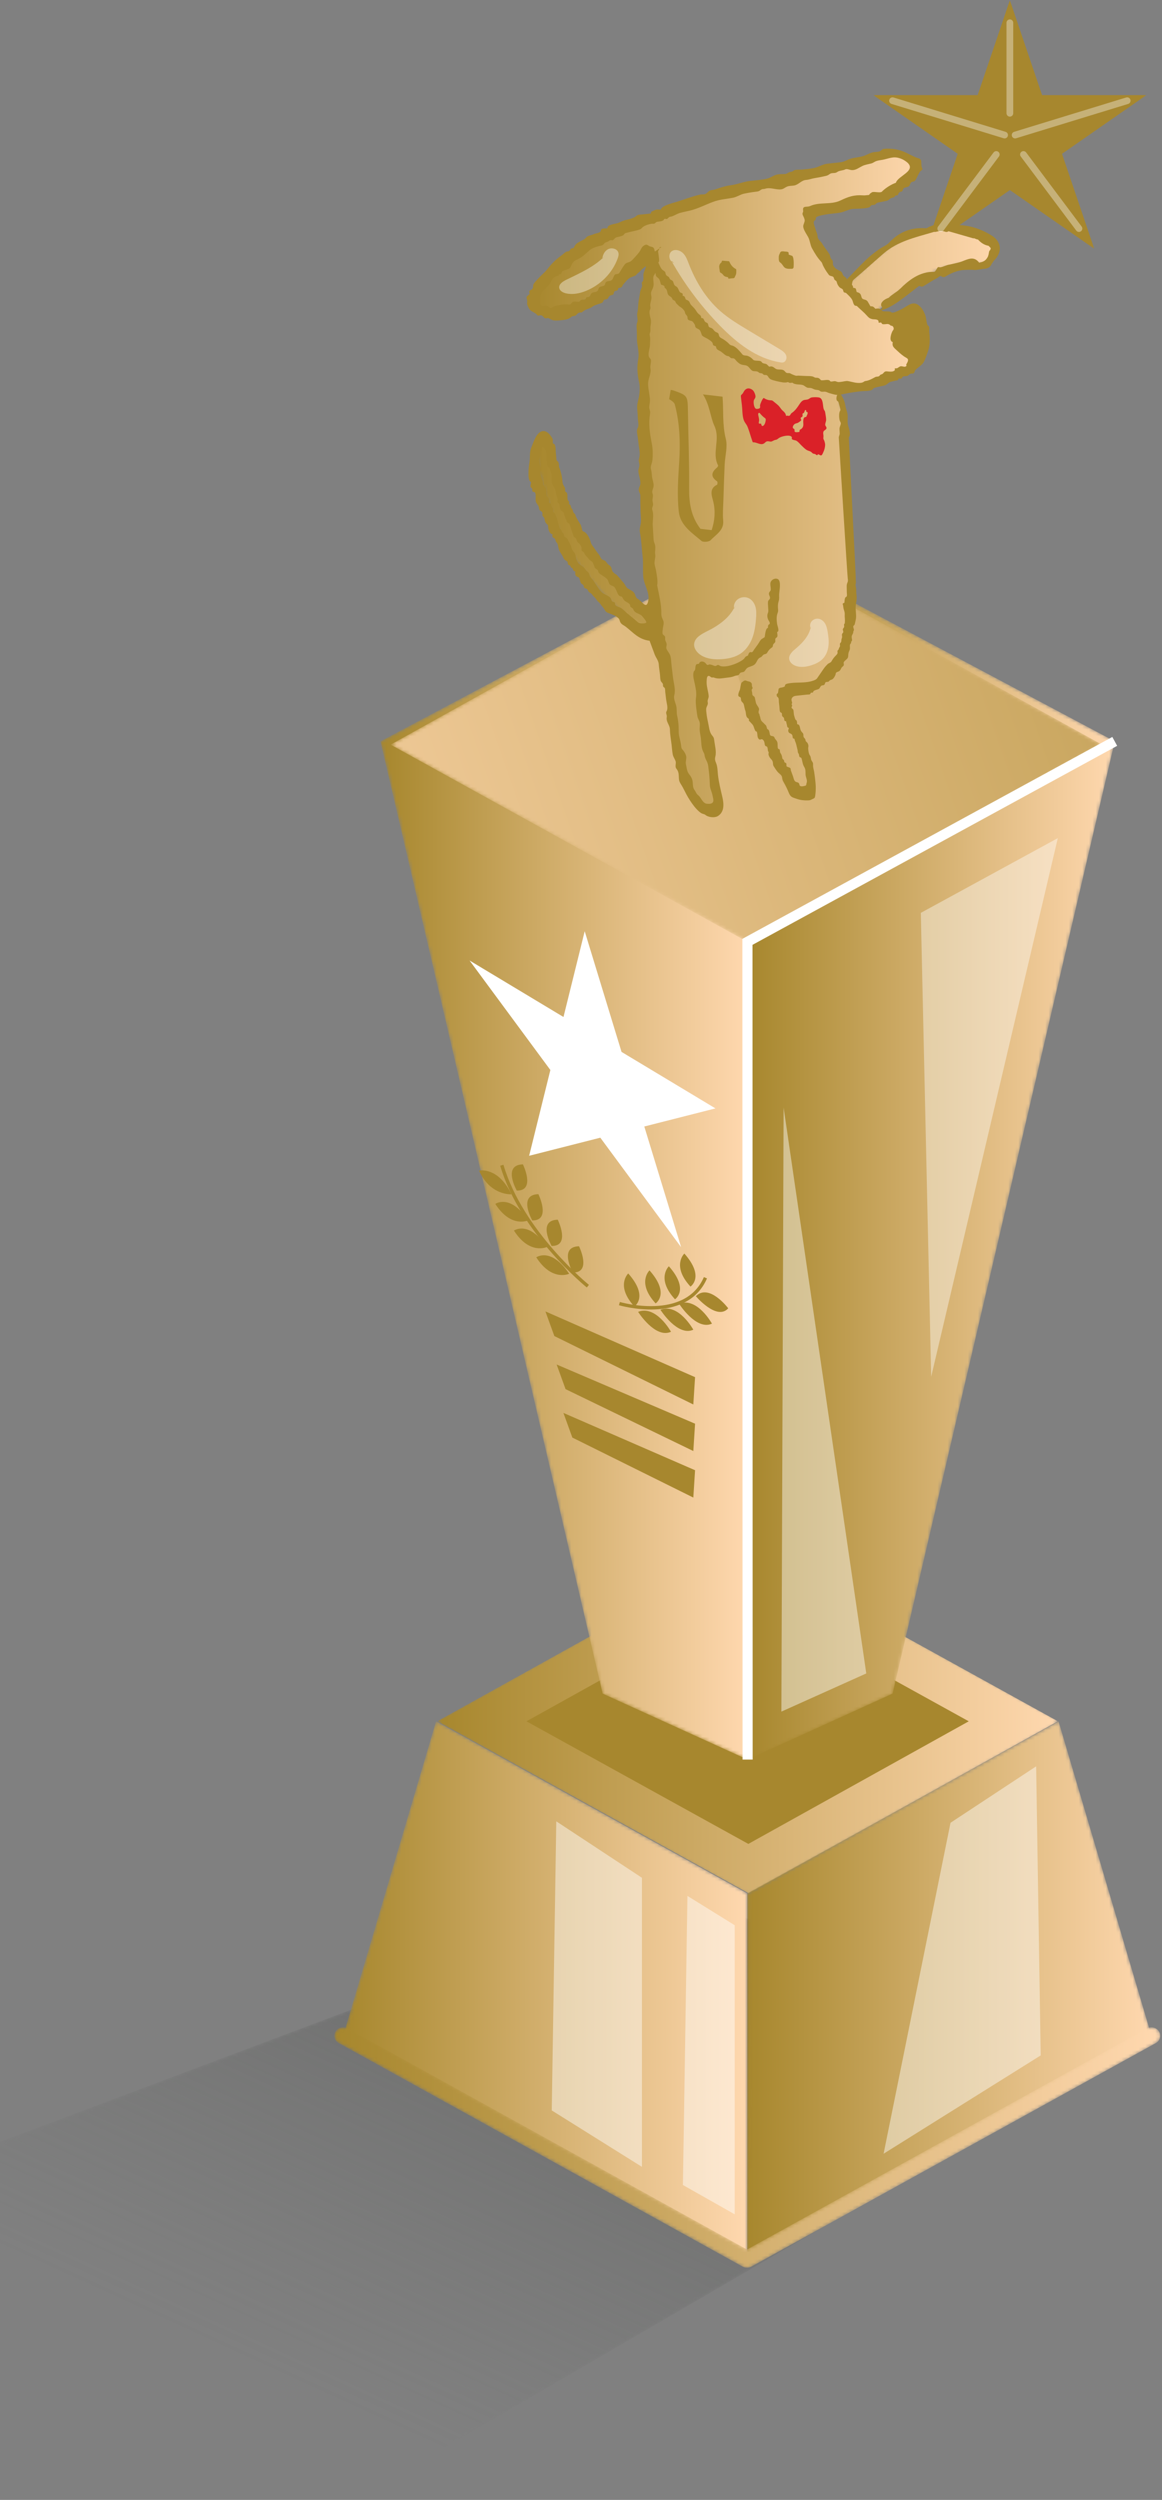<svg xmlns="http://www.w3.org/2000/svg" xmlns:xlink="http://www.w3.org/1999/xlink" width="345" height="742" viewBox="0 0 345 742">
    <rect x="0" y="0" width="345" height="742" fill="#808080" stroke="none"/>
    <defs>
        <path id="prefix__a" d="M393.825 43.239L157.24 181 0.217 94.192 248.043 0.952z"/>
        <path id="prefix__d" d="M1.03 51.9L93.432 102.951 185.235 51.9 92.832 0.852z"/>
        <path id="prefix__g" d="M1.03 51.9L93.432 102.951 185.235 51.9 92.832 0.852z"/>
        <path id="prefix__i" d="M0.237 94.239L120.305 160.574 120.216 51.952 27.814 0.902z"/>
        <path id="prefix__l" d="M1.073 51.952L0.982 160.574 121.05 94.239 93.475 0.902z"/>
        <path id="prefix__o" d="M0.854 58.053L66.812 340.678 109.854 360.257 109.104 0.497z"/>
        <path id="prefix__r" d="M0.117 360.257L43.159 340.678 109.117 58.053 0.868 0.497z"/>
        <path id="prefix__u" d="M0.738 59.021L106.674 117.549 211.921 59.021 105.985 0.497z"/>
        <path id="prefix__x" d="M242.022 1.073l-118.76 65.614L4.682 1.074C3.431.383 1.833.792 1.11 1.987c-.723 1.195-.296 2.725.954 3.415l119.888 66.337c.405.224.856.335 1.308.335.451 0 .903-.111 1.306-.334L244.635 5.403c1.25-.69 1.678-2.218.957-3.414-.484-.803-1.363-1.252-2.266-1.252-.443 0-.892.109-1.304.336"/>
        <path id="prefix__A" d="M0.873 0.063L81.929 0.063 81.929 73.824 0.873 73.824z"/>
        <path id="prefix__C" d="M110.682 3.08c-13.585 7.372-32.095 31.664-33.96 29.938C61.6 19.021 39.53.704 39.53.704s-5.335 15.059-6.402 20.931c-1.067 5.87.123 30.459.123 30.459s-.563 44.851 2.58 61.905c-3.87 1.505-16.74-14.104-21.415-22.294C9.743 83.516 5.23 64.462 5.23 64.462c-.806-3.844-3.546-4.178-4.368.278-.823 4.457 5.598 25.868 9.848 31.812 4.252 5.945 15.288 20.957 25.283 23.966.805 3.677-.46 4.781 3.892 9.796 1.128 5.682 3.258 28.608 6.448 36.937 3.189 8.328 9.51 8.857 7.736-.335-1.773-9.193-4.35-26.908-4.19-34.931 2.095 1.003 8.382 1.671 10.477-1.003.322 4.512 11.928 30.586 14.024 34.43 2.094 3.844 7.092 5.181 5.802-2.674-1.29-7.856-8.75-21.26-7.415-24.403 1.335-3.141 9.324 1.101 16.383-6.942 5.094-5.803 5.071-22.21 5.069-38.288-1.335-21.186-1.068-38.543-3.735-45.435-.106-.272.606-7.811 5.774-14.996 7.519-10.45 21.71-21.648 33.608-21.058 10.077.501 7.87-5.761 7.138-6.544-.905-.968-6.899-4.523-14.928-4.523-3.495 0-7.38.675-11.393 2.531"/>
        <path id="prefix__F" d="M37.37 18.535C12.835 28.494 1.83 35.182.344 45.568c3.97 10.336 30.929-11.098 34.498-15.224 2.38 5.407 8.565 13.27 16.655 22.339 14.721 16.505 58.59 26.038 63.498 5.976 1.195-4.892-5.651-8.964-14.426-10.672-6.305-7.103-18.986-20.261-18.587-29.737.055-1.442 20.818-2.134 27.659-8.679 6.566-6.284 2.453-8.193-3.272-8.964-.014-.002-.032-.002-.053-.002-2.459 0-50.342 10.378-68.946 17.93"/>
        <linearGradient id="prefix__b" x1="17.341%" x2="122.481%" y1="62.234%" y2="-43.071%">
            <stop offset="0%" stop-color="#646664" stop-opacity="0"/>
            <stop offset="100%" stop-color="#333"/>
        </linearGradient>
        <linearGradient id="prefix__e" x1="0%" x2="100%" y1="50%" y2="50%">
            <stop offset="0%" stop-color="#A7872D"/>
            <stop offset="100%" stop-color="#FFD8AF"/>
        </linearGradient>
        <linearGradient id="prefix__j" x1="0%" x2="100%" y1="50%" y2="50%">
            <stop offset="0%" stop-color="#A7872D"/>
            <stop offset="100%" stop-color="#FFD8AF"/>
        </linearGradient>
        <linearGradient id="prefix__m" x1="0%" x2="100%" y1="50%" y2="50%">
            <stop offset="0%" stop-color="#A7872D"/>
            <stop offset="100%" stop-color="#FFD8AF"/>
        </linearGradient>
        <linearGradient id="prefix__p" x1=".001%" x2="100%" y1="50%" y2="50%">
            <stop offset="0%" stop-color="#A7872D"/>
            <stop offset="100%" stop-color="#FFD8AF"/>
        </linearGradient>
        <linearGradient id="prefix__s" x1="0%" x2="100%" y1="50%" y2="50%">
            <stop offset="0%" stop-color="#A7872D"/>
            <stop offset="100%" stop-color="#FFD8AF"/>
        </linearGradient>
        <linearGradient id="prefix__v" x1="192.412%" x2="-47.404%" y1="22.179%" y2="69.028%">
            <stop offset="0%" stop-color="#A7872D"/>
            <stop offset="100%" stop-color="#FFD8AF"/>
        </linearGradient>
        <linearGradient id="prefix__y" x1="0%" x2="100%" y1="50.001%" y2="50.001%">
            <stop offset="0%" stop-color="#A7872D"/>
            <stop offset="100%" stop-color="#FFD8AF"/>
        </linearGradient>
        <linearGradient id="prefix__D" x1="0%" x2="100%" y1="50%" y2="50%">
            <stop offset="0%" stop-color="#A7872D"/>
            <stop offset="100%" stop-color="#FFD8AF"/>
        </linearGradient>
        <linearGradient id="prefix__G" x1="0%" x2="99.999%" y1="50%" y2="50%">
            <stop offset="0%" stop-color="#A7872D"/>
            <stop offset="100%" stop-color="#FFD8AF"/>
        </linearGradient>
    </defs>
    <g fill="none" fill-rule="evenodd">
        <g transform="translate(-52) translate(.03 561)">
            <mask id="prefix__c" fill="#fff">
                <use xlink:href="#prefix__a"/>
            </mask>
            <path fill="url(#prefix__b)" d="M393.825 43.239L157.24 181 0.217 94.192 248.043 0.952z" mask="url(#prefix__c)"/>
        </g>
        <g transform="translate(-52) translate(180.835 459)">
            <mask id="prefix__f" fill="#fff">
                <use xlink:href="#prefix__d"/>
            </mask>
            <path fill="url(#prefix__e)" d="M1.03 51.9L93.432 102.951 185.235 51.9 92.832 0.852z" mask="url(#prefix__f)"/>
        </g>
        <g transform="translate(-52) translate(180.835 459)">
            <mask id="prefix__h" fill="#fff">
                <use xlink:href="#prefix__g"/>
            </mask>
            <path fill="url(#prefix__e)" d="M1.03 51.9L93.432 102.951 185.235 51.9 92.832 0.852z" mask="url(#prefix__h)"/>
        </g>
        <path fill="#A7872E" d="M339.625 510.9L274.181 547.293 208.309 510.9 273.753 474.509z" transform="translate(-52)"/>
        <g transform="translate(-52) translate(153.662 510)">
            <mask id="prefix__k" fill="#fff">
                <use xlink:href="#prefix__i"/>
            </mask>
            <path fill="url(#prefix__j)" d="M0.237 94.239L120.305 160.574 120.216 51.952 27.814 0.902z" mask="url(#prefix__k)"/>
        </g>
        <g transform="translate(-52) translate(272.805 510)">
            <mask id="prefix__n" fill="#fff">
                <use xlink:href="#prefix__l"/>
            </mask>
            <path fill="url(#prefix__m)" d="M1.073 51.952L0.982 160.574 121.05 94.239 93.475 0.902z" mask="url(#prefix__n)"/>
        </g>
        <g transform="translate(-52) translate(164.113 162)">
            <mask id="prefix__q" fill="#fff">
                <use xlink:href="#prefix__o"/>
            </mask>
            <path fill="url(#prefix__p)" d="M0.854 58.053L66.812 340.678 109.854 360.257 109.104 0.497z" mask="url(#prefix__q)"/>
        </g>
        <g transform="translate(-52) translate(273.85 162)">
            <mask id="prefix__t" fill="#fff">
                <use xlink:href="#prefix__r"/>
            </mask>
            <path fill="url(#prefix__s)" d="M0.117 360.257L43.159 340.678 109.117 58.053 0.868 0.497z" mask="url(#prefix__t)"/>
        </g>
        <g transform="translate(-52) translate(167.248 162)">
            <mask id="prefix__w" fill="#fff">
                <use xlink:href="#prefix__u"/>
            </mask>
            <path fill="url(#prefix__v)" d="M0.738 59.021L106.674 117.549 211.921 59.021 105.985 0.497z" mask="url(#prefix__w)"/>
        </g>
        <g transform="translate(-52) translate(150.526 601)">
            <mask id="prefix__z" fill="#fff">
                <use xlink:href="#prefix__x"/>
            </mask>
            <path fill="url(#prefix__y)" d="M242.022 1.073l-118.76 65.614L4.682 1.074C3.431.383 1.833.792 1.11 1.987c-.723 1.195-.296 2.725.954 3.415l119.888 66.337c.405.224.856.335 1.308.335.451 0 .903-.111 1.306-.334L244.635 5.403c1.25-.69 1.678-2.218.957-3.414-.484-.803-1.363-1.252-2.266-1.252-.443 0-.892.109-1.304.336" mask="url(#prefix__z)"/>
        </g>
        <g transform="translate(-52) translate(310.429)">
            <mask id="prefix__B" fill="#fff">
                <use xlink:href="#prefix__A"/>
            </mask>
            <path fill="#A7872E" d="M41.401 0.063L50.968 28.237 81.929 28.237 56.881 45.65 66.448 73.824 41.401 56.412 16.354 73.824 25.921 45.65 0.873 28.237 31.834 28.237z" mask="url(#prefix__B)"/>
        </g>
        <g transform="translate(-52) translate(210.098 67)">
            <mask id="prefix__E" fill="#fff">
                <use xlink:href="#prefix__C"/>
            </mask>
            <path fill="url(#prefix__D)" d="M110.682 3.08c-13.585 7.372-32.095 31.664-33.96 29.938C61.6 19.021 39.53.704 39.53.704s-5.335 15.059-6.402 20.931c-1.067 5.87.123 30.459.123 30.459s-.563 44.851 2.58 61.905c-3.87 1.505-16.74-14.104-21.415-22.294C9.743 83.516 5.23 64.462 5.23 64.462c-.806-3.844-3.546-4.178-4.368.278-.823 4.457 5.598 25.868 9.848 31.812 4.252 5.945 15.288 20.957 25.283 23.966.805 3.677-.46 4.781 3.892 9.796 1.128 5.682 3.258 28.608 6.448 36.937 3.189 8.328 9.51 8.857 7.736-.335-1.773-9.193-4.35-26.908-4.19-34.931 2.095 1.003 8.382 1.671 10.477-1.003.322 4.512 11.928 30.586 14.024 34.43 2.094 3.844 7.092 5.181 5.802-2.674-1.29-7.856-8.75-21.26-7.415-24.403 1.335-3.141 9.324 1.101 16.383-6.942 5.094-5.803 5.071-22.21 5.069-38.288-1.335-21.186-1.068-38.543-3.735-45.435-.106-.272.606-7.811 5.774-14.996 7.519-10.45 21.71-21.648 33.608-21.058 10.077.501 7.87-5.761 7.138-6.544-.905-.968-6.899-4.523-14.928-4.523-3.495 0-7.38.675-11.393 2.531" mask="url(#prefix__E)"/>
        </g>
        <g transform="translate(-52) translate(210.098 45)">
            <mask id="prefix__H" fill="#fff">
                <use xlink:href="#prefix__F"/>
            </mask>
            <path fill="url(#prefix__G)" d="M37.37 18.535C12.835 28.494 1.83 35.182.344 45.568c3.97 10.336 30.929-11.098 34.498-15.224 2.38 5.407 8.565 13.27 16.655 22.339 14.721 16.505 58.59 26.038 63.498 5.976 1.195-4.892-5.651-8.964-14.426-10.672-6.305-7.103-18.986-20.261-18.587-29.737.055-1.442 20.818-2.134 27.659-8.679 6.566-6.284 2.453-8.193-3.272-8.964-.014-.002-.032-.002-.053-.002-2.459 0-50.342 10.378-68.946 17.93" mask="url(#prefix__H)"/>
        </g>
        <g>
            <path fill="#A7872E" d="M20.75 130.716c-.081-.74.298-1.005.417-1.69.067-.388-.158-.826.067-1.188.051.003.122-.018.175-.017.225.016-.147-1.14.443-1.15.38-.007.699.58.827.854.227.493.27 1.055.298 1.585.032.592.028 1.19.068 1.783.025.368.039.746.108 1.11.025.14.033.326.122.444.13.166.37.156.493.314.232.304.343 1.08.506 1.467.339.8.222 1.42.222 2.225.003.628.154 1.335.512 1.854.438.623.66 1.152.747 1.904.085.73.454 1.43.52 2.16.019.207-.126.453-.083.63.053.233.348.283.475.46.114.158.127.394.165.58.074.354.123.72.216 1.07.165.627.893.583 1.09 1.188.058.174-.006.373.058.54.072.181.226.328.3.537.056.167.025.354.08.514.063.17.193.281.28.456.072.15.045.358.113.493.156.287.507.373.716.613.22.255.279.628.385.94.257.764.515 1.526.774 2.288.094.282.17.558.345.72.147.133.337.165.473.354.212.296.264.703.437 1.001.174.298.544.487.753.771.218.303.455.701.522 1.067.052.28-.09.59.07.853.141.232.497.297.647.56.267.464.333.72.712 1.081.305.29.536.615.804.934.3.36.682.458.99.797.157.177.27.596.403.833.193.335.143.711.415.993.217.233.56.318.758.577.203.27.129.64.391.883.382.35.833.603 1.264.886.42.277.877.593 1.21.992.296.353.35.893.579 1.284.317.538.91.538 1.37.876.355.264.549.771.729 1.148.253.524.412 1.19.9 1.567.361.273.613.033.855.43.257.422.426.838.851 1.136.478.337 1.133.542 1.43 1.071.093.164.014.451.157.606.344.376.628.257.858.828.14.344.302.551.612.776.582.423 1.395.57 1.9 1.083.206.211 1.427 1.644 1.324 1.907-.043.115-.152.194-.297.246-.395.148-1.036.1-1.292.074-.815-.079-1.107-.525-1.712-1.022-.757-.623-1.513-1.244-2.267-1.867-.659-.54-1.392-1.398-2.16-1.776-.452-.223-1.193-.36-1.48-.803-.13-.209-.034-.488-.169-.69-.132-.208-.426-.153-.61-.26-.437-.248-.373-.805-.673-1.149-.673-.766-1.876-.96-2.592-1.692-.895-.907-1.672-2.21-2.352-3.273-.396-.62-1.113-1.133-1.283-1.874-.135-.587-.28-.704-.743-1.068-.416-.328-.55-.757-.923-1.119-.518-.505-1.25-.758-1.67-1.36-.38-.539-.697-1.298-.745-1.944-.069-.839-.522-1.187-.974-1.843-.232-.343-.26-.727-.382-1.107-.14-.442-.434-.956-.67-1.364-.177-.307-.337-.785-.578-1.042-.222-.234-.59-.254-.772-.546-.157-.248-.063-.564-.23-.805-.136-.196-.359-.314-.473-.533-.134-.247-.121-.514-.327-.735-.187-.205-.314-.232-.418-.556-.428-1.314-.633-2.824-1.298-4.059-.16-.29-.476-.41-.583-.715-.1-.279.055-.562-.037-.838-.076-.227-.26-.32-.386-.56-.13-.25-.07-.509-.193-.777-.128-.288-.473-.217-.582-.499-.118-.319.071-.75-.071-1.1-.158-.39-.549-.509-.639-.953-.137-.672-.038-1.392-.213-2.043-.127-.47-.67-.8-.846-1.248-.083-.21-.015-.535-.067-.759-.246-1.01-.862-1.92-.718-3.017.056-.43.26-.556.09-1.025-.055-.16-.107-.325-.153-.494-.173-.582-.302-1.2-.366-1.783M51.715 71.04c.32-.19 1.058-.697 1.285-.238.189.38.048.783-.152 1.113-.253.416-.302.916-.405 1.387-.166.75-.658 1.44-.703 2.213-.039.617.139 1.263-.13 1.87-.098.215-.333.343-.35.6-.024.305.155.616.087.957-.137.671-.542 1.23-.611 1.918-.076.74-.239 1.472-.368 2.203-.225 1.267-.14 2.524-.43 3.786-.229.984.314 1.995-.06 2.925-.286.711-.104 1.761-.09 2.511.01.624.038 1.252.024 1.877-.055 2.258.8 4.172.39 6.436-.428 2.351-.248 4.665.27 6.895.287 1.237.185 2.983-.038 4.224-.243 1.35-.648 2.223-.525 3.61.09 1.015.147 2.033.191 3.05.039.764.368 1.957-.044 2.635-.48.79-.075 2.048.03 2.91.09.752.185 1.51.273 2.262.189 1.56.503 2.46.079 3.963-.224.785.103 1.18.116 1.88.008.691-.355 1.208-.3 1.928.094 1.167.702 2.56.585 3.702-.072.69-.664 1.233-.44 2.058.176.643.44.795.435 1.497-.017 1.57.02 3.14.076 4.71.03.94.138 1.893.112 2.832-.03 1.05-.53 2.113-.331 3.16.476 2.455.525 4.814.824 7.318.249 2.073-.03 4.22.218 6.246.27 2.248 1.873 4.38 1.476 6.703-.513 3.025-1.847.226-3.123-.412-.522-.263-.677-.873-.854-1.359-.351-.945-1.341-1.252-2.134-1.756-.597-.379-.793-1.24-1.283-1.732-.471-.48-.835-1.057-1.31-1.526-.278-.276-.584-.749-.935-.935-.209-.11-.308-.179-.488-.343-.153-.142-.325-.265-.451-.434-.324-.437-.254-1.079-.6-1.54-.233-.314-.544-.424-.799-.664-.288-.274-.448-.642-.737-.915-.305-.284-.735-.303-1.055-.543-.422-.315-.491-.864-.787-1.264-.409-.557-.836-1.02-1.211-1.642-.396-.65-1.149-1.415-1.329-2.139-.273-1.088-.987-2.708-2.086-3.206-.253-.114-.274.011-.386-.273-.267-.682-.227-1.312-.642-1.94-.46-.706-.907-1.422-1.276-2.175-.107-.21-.129-.499-.231-.684-.116-.214-.35-.328-.487-.55-.18-.293-.193-.637-.33-.945-.073-.167-.187-.19-.27-.31-.184-.252-.138-.569-.269-.837-.111-.23-.408-.31-.463-.56-.055-.227.09-.394-.03-.634-.122-.236-.354-.36-.422-.637-.077-.318-.01-.709-.04-1.036-.027-.308.01-.697-.203-.956-.09-.117-.245-.152-.34-.258-.326-.363-.007-.782-.197-1.186-.253-.544-.62-.932-.696-1.546-.087-.714-.12-1.423-.283-2.13-.146-.662-.323-1.349-.556-1.983-.093-.254-.2-.4-.22-.676-.02-.279-.013-.555-.062-.832-.044-.246-.09-.39-.215-.552-.192-.248-.342-.207-.456-.527-.066-.182-.046-.438-.066-.629-.051-.517-.094-1.039-.146-1.555-.068-.7.014-1.785-.341-2.426-.141-.253-.384-.133-.504-.363-.172-.33.02-.785-.074-1.146-.106-.407-.421-.816-.674-1.15-.503-.679-1.227-1.377-2.17-1.325-2.013.11-2.899 3.47-3.529 4.9-.599 1.36-.273 3.046-.566 4.513-.164.823-.704 5.51.462 5.623.095.502-.252 1.061-.087 1.541.087.246.385.316.47.544.093.244-.089.63.13.828.196.18.502.03.695.301.283.39.192 1.138.189 1.585 0 .765-.06 1.134.453 1.831.478.652.446.646.554 1.304.126.77.488.587.864 1 .383.423-.084.901.297 1.36.266.321.343.174.46.677.091.424.129.792.34 1.183.034.066.714.842.696.637.069 1.022.09 1.85.876 2.642.081.08.335.017.459.195.067.101-.113.356-.057.53.217.65.517.367.823.818.16.232.123.504.24.737.122.247.365.431.48.7.224.52.216 1.103.39 1.637.262.796.857 1.452 1.224 2.202.141.29.227.611.465.851.251.255.642.335.851.632.174.251.094.601.255.846.142.218.573.263.634.361.07.111.093.4.153.47.091.102.378.148.436.217.226.275.184.533.405.827.1.127.361.072.46.253.06.114-.016.416-.008.55.04.704.38.895 1.031 1.124.255.091.48 1.372.623 1.624.201.344.67.46.835.818.1.213-.007.36.14.56.194.26.336.201.596.33.551.27.413.324.71.821.27.453.756.446 1.063.907.27.414.493.605.859.962.444.431.53.864 1.096 1.305.408.322.482.584.78.941.397.476.704.798.993 1.328.388.726.728.84 1.451 1.106.919.342 2.061.78 2.726 1.502.32.347.302.813.542 1.201.378.618 1.02.818 1.562 1.241 2.16 1.674 3.83 3.79 7.076 4.163.504 1.361 1.002 2.724 1.518 4.08.358.941 1.117 1.805 1.196 2.835.077.997.24 1.991.359 2.985.074.604.051 1.32.205 1.904.119.432.488.608.66 1.007.098.235-.024.54.102.775.117.22.375.267.48.5.133.297.09.816.131 1.141l.269 2.24c.12 1.002.58 2.264.236 3.247-.096.27-.252.34-.236.681.01.328.177.63.196.957.018.305-.083.606-.053.91.106 1.116.963 1.941.978 3.065.017 1.483.305 3 .482 4.478.12.977.17 1.99.357 2.957.141.727.59 1.273.835 1.956.175.49-.017 1 0 1.51.017.624.315.773.572 1.237.409.73.373 1.57.414 2.371.045.844.252 1.193.683 1.877.76 1.2 1.301 2.546 2.042 3.768.743 1.226 1.552 2.444 2.542 3.505.402.428.836.845 1.336 1.172.32.21 1.014.307 1.254.522.821.732 2.709.955 3.677.381 2.056-1.227 1.829-3.705 1.374-5.67-.516-2.244-1.057-4.288-1.313-6.643-.128-1.177-.095-2.36-.564-3.485-.303-.726-.392-1.152-.2-1.913.377-1.506-.197-3.513-.372-5.022-.078-.675-.343-.878-.715-1.383-.722-.98-.789-2.408-1.052-3.544-.22-.964-.404-1.94-.509-2.922-.044-.414-.098-.847-.077-1.263.03-.527.323-.832.45-1.34.091-.373.02-.455-.018-.843-.048-.533.334-1.018.31-1.578-.026-.648-.198-1.295-.32-1.93-.143-.747-.32-1.484-.29-2.25.017-.405-.015-1.5.366-1.767.424-.296.797.285 1.1.383.19.063.407-.02.536-.002.19.032.264.084.448.142 1.184.376 2.358.066 3.612-.074.855-.095 1.477-.165 2.262-.498.345-.148.706-.12 1.034-.247.442-.173.31-.423.609-.655.365-.283.993-.132 1.306-.528.43-.54.538-.929 1.275-1.212.717-.276 1.514-.45 1.974-1.069.477-.639.619-1.494 1.468-1.815.394-.15.49-.44.773-.693.351-.319.562-.189.938-.398.239-.135.325-.38.474-.614.298-.468.633-.847 1.11-1.158.431-.284.303-.382.427-.824.129-.456.51-.515.648-.89.125-.337-.089-.694.098-1.032.13-.24.444-.27.527-.56.132-.458-.077-.939-.028-1.397.77-.055.03-1.863-.033-2.312-.154-1.103-.253-2.269.165-3.335.258-.66.081-1.049.072-1.713-.008-.569.034-1.159.217-1.716.252-.77.106-1.379.145-2.144.05-.9.73-3.979-.458-4.483-.79-.336-1.747.202-2.045.892-.288.674.106 1.69.004 2.381-.05.328-.348.486-.462.768-.283.696.422 1.193.223 1.77-.134.382-.485.437-.555.897-.08.515.018 1.118.027 1.642.009.541.17 1.196-.049 1.706-.288.67-.215 1.351.068 2.018.128.296.382.557.445.88.124.618-.232.386-.429.773-.044.073-.164.78-.025.772-.814.04-.913 2.23-1.036 2.776l-.87.546c-.433.27-.83 1.147-1.13 1.563l-1.127 1.56c-.168.233-.373.683-.646.798-.155.067-.387-.083-.539-.018-.428.175-.514.656-.663 1.044.033-.089-.602.245-.641.276-.225.18-.348.467-.549.667-.312.31-.702.545-1.084.765-.8.462-1.67.81-2.557 1.083-.753.23-1.563.416-2.358.41-.296-.005-.642-.013-.926-.107-.3-.102-.475-.366-.83-.337-.22.018-.42.273-.641.295-.41.045-.792-.233-1.167-.33-.135-.036-.546-.136-.672-.128-.19.012-.319.187-.514.165-.381-.038-.484-.425-.752-.652-.62-.525-1.596-.577-1.852.316.013-.052-.617.074-.683.114-.497.304-.263 1.318-.541 1.8-.142.255-.234.137-.343.495-.343 1.14.129 2.493.357 3.614.269 1.32.552 2.694.34 4.04-.171 1.112-.016 2.285.116 3.392.09.731.179 1.47.316 2.195.116.62.52 1.117.646 1.715.15.708-.012 1.412.006 2.12.02.846.256 1.715.358 2.557.15 1.228.103 2.803.651 3.941.25.517.388.634.455 1.19.067.533.294 1.065.55 1.54.326.6.483 1.245.568 1.917.097.748.186 1.5.262 2.25.103 1.036.142 2.061.18 3.093.041 1.071.61 2.068.803 3.113.103.555.438 1.565.065 2.047-.205.27-.619.407-.94.414-.394.003-.858.02-1.15-.09-.98-.378-1.355-1.633-2.077-2.313-.26-.246-.483-.375-.662-.682-.215-.373-.348-.694-.612-1.05-.491-.666-.451-1.524-.518-2.313-.078-.934-.522-1.676-1.096-2.402-.657-.822-.669-1.89-.909-2.882-.212-.868.301-1.74.018-2.612-.208-.638-.576-1.26-1.042-1.754-.31-.33-.315-.577-.368-1.03-.108-.917-.327-1.798-.558-2.696-.171-.667-.2-1.345-.198-2.045 0-1.372-.111-2.872-.449-4.22-.262-1.068-.019-2.17-.339-3.177-.265-.833-.745-2.103-.519-2.965.442-1.702-.18-3.545-.393-5.305-.134-1.133-.272-2.266-.407-3.399-.116-.957-.11-2.014-.362-2.947-.234-.857-.898-1.392-1.181-2.199-.145-.417.125-.925.074-1.335-.065-.487-.327-.789-.437-1.253-.08-.345.091-.695-.088-1.027-.165-.306-.524-.365-.654-.71-.14-.363-.013-.963.006-1.343.047-.86.513-1.815.149-2.656-.278-.65-.573-1.199-.558-2.003.049-2.848-.696-5.634-1.235-8.424.246-1.434-.112-2.956-.329-4.373-.104-.682-.37-1.339-.44-2.007-.077-.738.157-1.465.217-2.193.036-.445-.102-.83-.076-1.288.062-1.008.211-1.776-.2-2.73-.25-.589-.245-1.157-.282-1.818-.066-1.119-.144-2.238-.205-3.357-.086-1.583.394-3.018-.117-4.596-.187-.584.037-.81.178-1.34.114-.433-.025-.818-.105-1.237-.156-.806.297-1.504-.014-2.315-.31-.815.263-1.468.317-2.297.054-.87-.367-1.835-.473-2.715-.076-.615-.09-1.273-.228-1.878-.108-.482-.216-.72-.108-1.233.078-.383.228-.755.322-1.137.15-.599.194-1.227.213-1.844.04-1.21-.007-2.466-.248-3.66-.63-3.148-1.044-5.924-.522-9.09.114-.67-.289-1.194-.248-1.86.062-1.026.282-1.366.179-2.526-.129-1.424-.487-2.825-.523-4.258-.04-1.62 1-3.052.688-4.689-.145-.765.363-2.156.082-2.648-.23-.398-.515-.516-.592-1.033-.177-1.149.388-2.29.382-3.44-.005-.907.17-1.67-.053-2.534-.122-.473-.01-.607.113-1.08.145-.552.013-1.125.084-1.692.107-.866.255-1.47.038-2.308-.178-.687-.453-1.685-.272-2.392.084-.33.259-.514.236-.887-.018-.257-.099-.483-.091-.7.034-.85.488-1.752.36-2.603-.105-.714-.232-1.05.104-1.752.288-.603.52-1.06.557-1.73.04-.763-.206-1.583-.071-2.33.07-.406.343-.635.5-.987.16-.356.099-.627.143-.998.054-.464.402-.629.521-1.015.077-.234-.076-.496-.022-.768.068-.336.351-.467.504-.754.094-.18.053-.449.044-.64-.018-.342-.058-.68-.102-1.02-.042-.333-.088-.669-.138-1.005-.015-.126-.052-.267-.043-.393.013-.194.137-.273.23-.432.074-.116.077-.267.108-.398.08-.344.262-.502.65-.453" transform="translate(-52) translate(191.286 6)"/>
            <path fill="#A7872E" d="M80.347 198.828c.192-.412.27-2.102.645-2.314.272-.151.484-.422.79-.514.325-.1.563.077.847.17.42.133.69.076 1.028.399.375.357.255.552.306 1.048.023.2.22.43.197.629-.022.221-.221.27-.245.404-.083.407.123.701.142 1.124.01.272-.022.51.228.715.34.284.463.23.563.703.093.433.185.865.276 1.3.156.722.66 1.108.914 1.76.1.254.02.492-.052.738-.063.221-.063.484-.004.704.022.08.094.114.134.179.107.19.097.419.178.619.077.177.12.322.155.519.107.62.269.978.718 1.35.274.23.587.617.912.895.154.127.215.464.274.637.043.124.058.286.12.4.1.183.195.142.357.285.313.272.374 1.034.459 1.4.186.793 1.128.2 1.384.986.126.387.574.746.742 1.103.208.436.16.917.182 1.383.01.22.007.523.124.718.13.219.143.101.374.22.145.082.115.161.142.293.08.35.003.602.235.897.2.258.325.589.41.897.08.284.019.63.259.86.154.153.256.129.338.363.06.167.052.344.138.507.107.201.155.102.336.201.39.213.19.599.276.924.052.216.074.182.26.271.385.174.87.167.982.632.028.12 0 .249.03.38.047.192.142.388.208.572.146.405.29.81.439 1.21.168.47.288 1.293.743 1.602.372.246.743.12 1.02.493.22.288.065.713.526.857.413.13.896-.019 1.302-.12.413-.099.319-.266.41-.65.062-.248.151-.486.143-.744-.017-.44-.18-.91-.297-1.302-.256-.864.051-1.904-.393-2.684-.298-.522-.466-.829-.596-1.454-.093-.436-.187-.877-.317-1.305-.096-.315-.387-.22-.573-.43-.177-.198-.125-.58-.225-.82-.093-.22-.262-.373-.3-.617-.038-.22-.023-.406-.082-.63-.157-.57-.26-1.149-.412-1.718-.093-.352-.24-.67-.37-1.004-.066-.166-.053-.448-.172-.58-.115-.131-.2-.02-.32-.101-.195-.127-.193-.472-.214-.671-.026-.288-.155-.529-.41-.69-.246-.154-.559-.192-.72-.46-.168-.275-.204-.577-.087-.867.047-.123.155-.32.07-.446-.062-.089-.205-.07-.282-.14-.196-.173-.182-.46-.237-.694-.061-.25-.139-.502-.19-.757-.015-.076-.014-.286-.061-.341-.1-.119-.247-.039-.361-.123-.256-.192-.165-.666-.283-.913-.113-.237-.403-.313-.516-.56-.113-.248-.011-.659-.142-.86-.148-.22-.418-.178-.52-.462-.138-.394-.11-.924-.158-1.34-.057-.471-.116-.942-.17-1.413-.04-.344.019-1.055-.17-1.344-.184-.286-.424-.251-.464-.645-.015-.145-.052-.358.036-.49.066-.099.188-.1.26-.192.125-.161.132-.532.176-.732.082-.376-.008-.637.38-.835.268-.137.627-.124.904-.216.213-.067.534-.136.658-.307.06-.083.002-.291.102-.422.262-.351.94-.42 1.342-.484 1.147-.184 2.305-.159 3.463-.208.864-.04 1.736-.094 2.58-.287.595-.136 1.726-.423 2.09-.952.67-.97 1.335-1.945 2-2.915.323-.464.714-.882 1.112-1.285.316-.315.923-.427 1.138-.804.333-.588.613-1.013 1.084-1.524.266-.29.653-.58.742-.976.05-.244-.11-.45 0-.686.112-.237.321-.248.37-.56.058-.361.227-.402.338-.718.09-.25-.063-.536-.006-.796.052-.228.311-.352.378-.577.101-.353.008-.689.18-1.05.216-.458-.023-.74.065-1.2.054-.28.335-.377.377-.654.031-.23-.152-.514-.14-.76.015-.33.368-.501.408-.821.025-.21-.198-.846.16-.923.085-.617.076-1.25.01-1.865-.053-.478.038-.947-.041-1.418-.07-.435-.257-.85-.343-1.282-.053-.261-.064-.53-.108-.793-.014-.099-.143-.4-.128-.481.042-.274.494-.255.51-.383.057-.425.05-.946.196-1.352.117-.32.265-.226.464-.468.195-.231.052-.94.052-1.23-.001-.499-.017-.999-.024-1.499-.008-.494-.02-.875.188-1.325.214-.466.224-.774.12-1.28-.105-.513-2.647-41.293-2.664-41.806-.014-.427.275-.803.27-1.232-.004-.506-.084-1.01-.055-1.524.03-.51.405-1.041.387-1.523-.007-.268-.244-.533-.321-.79-.2-.662-.281-2.082.016-2.725.15-.323.244-.287.163-.685-.084-.4-.2-.793-.305-1.186-.072-.266-.132-.534-.218-.794-.115-.353-.164-.258-.413-.466-.42-.344-.196-1.748.201-1.947.493-.245.807-.04 1.038.284.197.275.34.633.488.883.4.673.597 1.552.717 2.308.125.806.473 1.513.611 2.308.2 1.165-.135 2.314.194 3.462.286 1.005.85 2.523.27 3.47-.145.242-.02.443-.034.71-.02.385 2.08 40.894 2.035 41.28-.049.409.07.819.04 1.218-.032.325-.18.546-.1.875.083.33.163.62.183.995.028.588.002 1.206.092 1.79.184 1.198-.178 2.338-.247 3.525-.065 1.15.277 2.512.058 3.626-.092.488-.208.983-.321 1.466-.08.343-.225.308-.392.546-.208.298.179.901.138 1.233-.02.148-.13.24-.17.374-.029.108-.009.242-.032.357-.074.319-.242.547-.372.833-.154.343-.08.762-.01 1.125.083.418.062.35-.179.694-.115.16-.032.273-.087.433-.066.191-.226.28-.29.45-.137.368-.007.917-.05 1.31-.048.383-.27.696-.374 1.06-.114.39-.105.83-.153 1.236-.065.55-.482.788-.849 1.14-.148.138-.406.365-.464.555-.1.326.159.64-.04.975-.148.25-.482.388-.626.654-.201.371-.316.742-.696 1.005-.25.173-.653.2-.862.409-.198.197-.143.476-.244.709-.183.431-.43.906-.805 1.215-.207.172-.389.175-.619.274-.266.11-.397.272-.6.492-.11.118-.67.025-.879.195-.209.174-.185.494-.357.694-.248.284-.56.138-.86.3-.462.25-.425.803-.878 1.016-.493.234-1.065.242-1.492.623-.111.1-.07.311-.244.412-.191.106-.362-.05-.554.097-.15.115-.086.29-.25.405-.174.118-.625.076-.83.1l-1.933.214c-.511.058-1.035.084-1.542.17-.575.094-.967.357-1.164.887-.083.232 0 .497.045.726.028.137.127.334.117.468-.01.15-.152.258-.139.417.026.246.195.206.134.49-.038.184-.213.29-.17.504.05.245.356.347.47.541.132.218.139.552.155.796.033.45.072.826.216 1.252.13.376.146.781.454 1.087.14.138.168.053.251.3.099.286.088.49.105.772.02.313.221.155.421.29.401.28.42 1.024.554 1.434.184.584.39.704.75 1.142.227.278.083.77.2 1.081.089.238.304.38.442.583.144.215.1.471.223.681.122.212.385.331.502.552.15.275.285.613.271.93-.01.238-.089.45-.072.695.036.514.1 1.188.303 1.673.14.34.342.508.43.863.091.368.075.72.28 1.063.336.558.47.585.434 1.294-.04.803.237 1.382.346 2.18.133.964.269 1.927.359 2.897.081.873.13 1.756.067 2.636-.029.433-.053.865-.122 1.297-.035.216-.06.475-.168.673-.15.278-.68.406-.953.572-.31.184-.585.228-.947.245-1.142.053-2.297-.061-3.372-.436-.526-.186-1.241-.357-1.674-.696-.538-.427-.768-1.202-1.013-1.761-.254-.59-.534-1.166-.831-1.737-.231-.438-.504-.864-.702-1.315-.178-.409-.12-.883-.314-1.266-.273-.53-.886-.844-1.256-1.303-.39-.482-.756-1.055-1.081-1.565-.363-.567-.148-.927-.37-1.54-.156-.434-.602-.73-.834-1.123-.165-.279-.366-.663-.374-.988-.006-.236.145-.544-.035-.749-.158-.186-.132-.3-.158-.543-.03-.279-.03-.572-.173-.825-.208-.362-.48-.052-.67-.517-.137-.315-.117-.697-.223-1.024-.111-.343-.37-.689-.68-.758-.23-.051-.46.159-.683.095-.325-.095-.526-.504-.597-.796-.125-.495-.026-1.142-.303-1.591.008.012-.21-.035-.238-.05-.078-.052-.131-.144-.176-.224-.384-.678-.368-1.336-.922-1.937-.209-.226-.43-.423-.62-.673-.09-.117-.262-.19-.318-.333-.06-.15.058-.332-.03-.47-.163-.252-.417-.315-.574-.561-.383-.593-.236-1.346-.482-1.975-.246-.619-.27-1.257-.483-1.904-.13-.39-.413-.513-.64-.84-.223-.316-.116-.77-.257-1.088-.09-.202-.314-.19-.48-.303-.223-.15-.242-.325-.223-.574.038-.468.237-.938.436-1.362" transform="translate(-52) translate(191.286 6)"/>
            <path fill="#DA2128" d="M86.075 118.922c.08-.48-.122-1.082-.205-1.554-.04-.238-.139-.563.071-.764.24-.226.423.108.56.268.263.305.553.591.856.86.52.45.799.394.69 1.086-.058.38-.147.771-.342 1.111-.1.18-.341.494-.574.516-.142.015-.234-.08-.31-.19-.088-.129-.046-.379-.151-.474-.113-.102-.345-.01-.486-.032-.293-.049-.182-.377-.109-.827m10.069 2.122c-.202-.326.16-.927.467-1.163.341-.263.821-.23 1.17-.484.147-.107.735-.48.798-.63.103-.23-.249-.488-.13-.732.154-.32.48-.105.556-.647.022-.164-.078-.45-.006-.595.096-.194.294-.114.402-.274.154-.225.197-.576.365-.826.376-.02.336.358.326.594.742-.15.317.816.138 1.098-.092.141.02.174-.133.31-.183.164-.417.02-.65.3-.16.195-.2.472-.229.71-.128 1.016.351 1.786-.577 2.586-.139.121-.373.18-.476.325-.14.204-.004.34-.133.594-.36.024-1.09.198-1.338-.069-.175-.192-.004-.415-.084-.638-.02-.049-.04-.086-.062-.116-.112-.164-.272-.134-.404-.343m-15.448-9.213c.085.81.196 1.62.29 2.428.169 1.386.091 2.81.469 4.166.181.663.51 1.071.875 1.618.407.61.594 1.374.844 2.052.08.216.964 3.205 1.075 3.19.967-.12 2.092.83 3.062.452.603-.232.685-.767 1.368-.77.48-.002.828.222 1.251.017.49-.235.699-.384 1.262-.479.281-.05.669-.448.931-.587.325-.174.66-.304 1.018-.398.602-.162 2.219-.494 2.65.202.107.173-.086.443.058.61.288.33.985.277 1.365.512.504.313.94.863 1.356 1.276.482.476.991.993 1.555 1.378.42.285.916.332 1.342.59.254.15.412.445.668.537.236.09.428.074.643.172.249.117.305.372.653.28.017-.092.076-.148.091-.238.336-.062.69.41 1.017.323.307-.087.504-.73.656-1.036.286-.572.495-1.449.503-2.083.007-.376-.15-.97-.296-1.322-.124-.297-.25-.362-.237-.704.013-.256.06-.505.027-.762-.045-.374-.126-.748-.004-1.119.15-.462.821-.526.917-1.038.064-.363-.383-.664-.385-1.019-.003-.516.27-.978.27-1.477.004-.7-.19-1.562-.292-2.265-.054-.389-.258-.513-.396-.848-.387-.94-.034-3.314-1.518-3.53-.575-.084-1.227-.083-1.802-.03-.612.057-.6.154-1.131.484-.566.35-1.163.144-1.718.444-.627.337-1.067 1.153-1.452 1.706-.565.807-1.003 1.392-1.825 1.968-.308.217-.268.217-.46.54-.42.698-.66.13-1.306.367-.114-.808-.513-1.113-1.066-1.618-.461-.42-.73-.99-1.172-1.423-.437-.424-.974-.823-1.447-1.219-.437-.36-.406-.346-1.042-.373-.578-.023-1.36-.3-1.792-.643-.371-.294-1.18 1.865-1.2 2.106-.037.398.198.696-.242.97-.151.093-.702.16-.878.118-.737-.16-.943-2.178-.658-2.68.269-.476.5-.656.41-1.228-.058-.364-.215-.743-.376-1.075-.2-.419-.53-.728-.968-.924-.763-.339-1.383-.156-1.893.457-.246.295-.366.711-.628.983-.044.045-.083.085-.12.12-.308.3-.377.285-.322.822" transform="translate(-52) translate(191.286 6)"/>
            <path fill="#A7872E" d="M47.874 71.617c-.521.311-1.205.311-1.614.806-.601.718-1.033 1.555-1.523 2.344-.248.398-.246.424-.685.546-.382.108-.622-.025-.906.352-.355.472-.378 1.182-.906 1.536-.51.345-1.267.111-1.69.623-.193.233-.15.668-.386.867-.419.348-1.229.248-1.552.657-.358.45-.174 1.005-.912 1.257-.477.161-1.002.095-1.367.458-.389.383-.29.885-.886 1.095-.26.093-.397-.035-.616.131-.153.115-.116.343-.27.47-.425.36-.971.063-1.392.296-.218.123-.17.38-.51.483-.188.058-.56.007-.761-.005-.783-.045-1.095-.126-1.528.472-.383.532-.547.38-1.23.341-.967-.06-1.934.107-2.877.3-.375.075-.745.138-1.088.304-.304.151-.571.483-.938.483-.388.002-.694-.516-1.026-.642-.667-.254-1.5.36-1.97-.33-.709-1.047-.255-2.589.327-3.567.672-1.13 1.887-1.695 2.547-2.954.667-1.279.92-1.865 2.47-2.125.004-.118.014-.237.028-.357 1.053.076.642-.83 1.185-1.027l1.716-.617c.618-.225.8-1.113 1.102-1.593.465-.737.744-.868 1.553-1.234 1.478-.66 2.434-1.73 3.653-2.753.741-.619 1.72-.903 2.643-1.167.33-.095.847-.149 1.141-.305.304-.164.422-.42.667-.644.306-.28.646-.224 1.025-.457.248-.152.368-.32.7-.38.17-.028.54.087.685.003.474-.275.473-.67 1.1-.85.665-.19 1.35-.272 1.969-.596.116-.063.295-.456.609-.617.194-.1.442-.127.654-.187 1.202-.35 2.539-.507 3.699-.955.502-.194.59-.52.996-.783.687-.454 1.53-.722 2.351-.868.246-.043.756.016.953-.059.256-.096.32-.325.553-.44.32-.155.486-.117.824-.169.51-.078.828-.1 1.255-.37.17-.11.165-.33.38-.419.237-.1.47.092.668.026.316-.106.467-.44.756-.587.225-.119.528-.105.773-.189.826-.286 1.545-.787 2.394-1.02.912-.257 1.846-.445 2.77-.654 2.514-.574 4.656-1.75 7.068-2.64 2.03-.755 3.839-.807 5.948-1.23 1.079-.216 2.18-.965 3.154-1.18.84-.189 1.693-.322 2.54-.46.535-.088 1.104-.117 1.631-.223.567-.115.683-.417 1.205-.643.257-.109.564-.028.829-.118 1.673-.568 3.205.33 4.846.154.682-.07 1.105-.515 1.694-.782.68-.306 1.366-.242 2.09-.346 1.43-.2 2.187-1.58 3.69-1.678.863-.058 1.681-.416 2.546-.54.991-.149 1.97-.356 2.946-.572.358-.08.694-.142 1.01-.317.286-.158.53-.402.843-.508.331-.115.765-.08 1.115-.128.342-.044.488-.114.757-.292.63-.418 1.329-.404 2.04-.62.195-.06.352-.186.557-.214.565-.079 1.16.247 1.723.28 1.166.071 2.161-.746 3.13-1.22.782-.382 1.784-.534 2.629-.748.572-.145.917-.496 1.459-.695.624-.23 1.3-.28 1.95-.404 1.193-.219 2.652-.809 3.868-.702.996.091 1.903.432 2.714.977.26.171.473.313.674.484 2.91 2.534-2.728 3.978-3.345 6.073-1.326.447-2.88 1.438-3.914 2.393-.16.147-.168.264-.405.348-.363.134-.815.078-1.195.056-.435-.025-.988-.132-1.415-.04-.19.04-.322.16-.47.272-.103.082-.23.133-.323.23-.083.086-.114.24-.215.306-.134.09-.344.078-.497.092-.43.037-.8.108-1.23.077-2.783-.213-4.468.406-6.79 1.517-2.842 1.356-6.148.348-9.004 1.65-.456.205-.94.165-1.425.227-.774.102-.714.677-.637 1.282.031.228-.243.556-.203.854.04.327.25.628.372.93.14.334.345.802.27 1.17-.186.93-.638 1.213-.301 2.213.302.894.864 1.678 1.323 2.5.588 1.055.602 2.366 1.173 3.385.963 1.713 1.554 2.71 2.782 4.053.241.263.305.694.457 1.006.455.913.912 1.684 1.527 2.495.264.347.247.451.726.612.356.12.73.101.925.478.208.404.042.506.408.787.486.374.41.221.58.827.124.447.435.96.764 1.297.255.263.69.35.922.62.212.243.136.642.386.855.214.18.473.062.688.274.583.567 1.316 1.21 1.714 1.913.313.555.295 1.246.786 1.723.15.148.54.071.656.187.996.973 2.078 1.83 3.002 2.877.471.536.744.792 1.487.99.58.16 1.89-.124 1.946.774.008.142-.08.228.111.295.125.041.288-.037.412-.05.343-.043.326.164.488.367.105.131.31.142.467.146.315.01.623-.036.931-.067.195-.02.38-.02.563.042.12.04.23.098.336.164.064.044.324.298.38.292.458-.049.79.38.8.861.01.356-.28.558-.423.861-.34.718-1.059 2.821.152 3.145-.193 1.012.036 1.362.79 2.075.807.758 1.616 1.52 2.53 2.157 1.005.7 1.76.58.683 2.414-.074.123.14.314.051.421-.412.5-1.118.071-1.628.097-.458.022-.78.476-1.208.603-.141.044-.51-.028-.6.07-.162.175.11.316-.003.468-.384.527-1.156.47-1.744.446-.314-.012-.756-.123-1.055-.037-.406.116-.542.486-.849.712-.204.15-.48.16-.681.304-.128.091-.187.266-.31.35-.397.258-.815.1-1.212.313-.856.463-1.78 1.006-2.757 1.138-.372.05-.412.096-.694.295-.524.372-1.632.323-2.249.234-.81-.117-1.595-.357-2.398-.493-.532-.09-1.317.146-1.852.205-.729.08-.99.183-1.654-.1-.58-.248-1.205.2-1.701-.023-.128-.055-.129-.207-.235-.27-.544-.327-1.596-.016-2.18-.037-.503-.015-.3.001-.68-.373-.29-.284-.544-.387-.958-.39-.545-.006-.478-.026-.956-.279-.533-.278-1.676-.214-2.288-.243l-2.118-.102c-.312-.016-.69.088-.986-.023-.336-.127-.78-.27-1.085-.425-.527-.27-.533-.339-1.092-.309-.75.035-.788-.587-1.387-.884-.523-.259-1.243-.128-1.807-.228-.43-.079-.707-.37-1.052-.599-.53-.349-.742-.268-1.353-.196.002 0-.606-.639-.734-.715-.346-.199-.73-.174-1.07-.31-.357-.137-.295-.318-.598-.533-.51-.369-1.92-.034-2.329-.494-.464-.519-1.006-.93-1.686-1.157-.344-.114-.719-.068-1.063-.166-.464-.132-.486-.324-.76-.637-.65-.74-1.385-1.623-2.292-2.08-.56-.284-.868-.14-1.32-.632-.513-.565-1.073-.95-1.717-1.385-.462-.31-.982-.434-1.236-.93-.151-.293-.094-.613-.329-.869-.23-.252-.645-.292-.904-.518-.523-.446-.62-.904-1.29-1.113-.735-.229-.603-.408-.816-1.11-.12-.399-.52-.392-.798-.622-.351-.284-.355-.78-.696-1.066-.15-.12-.347.021-.488-.146-.11-.126-.04-.335-.12-.478-.154-.285-.241-.347-.513-.549-.558-.414-.773-.879-1.145-1.422-.36-.524-.895-.96-1.312-1.443-.284-.325-.352-.83-.661-1.109-.511-.459-.827-.166-1.04-.879-.134-.457-.083-.307-.409-.59-.08-.069-.233-.005-.33-.14-.094-.134.062-.378-.01-.514-.16-.29-.566-.264-.784-.49-.437-.453-.464-1.17-.954-1.575-.347-.287-.48-.223-.726-.59-.233-.344-.236-.819-.479-1.137-.215-.283-.6-.32-.824-.583-.138-.162-.166-.385-.296-.545-.306-.368-.733-.368-.93-.839-.166-.403-.04-.704-.483-.99-.735-.474-.877-.7-1.257-1.454-.323-.635-.592-1.29-.828-1.958-.338-.96-.586-1.934-.83-2.916-.194-.779-.467-.805-1.244-.989-.386-.09-.777-.547-1.215-.537-.291.011-.852.372-1.032.56-.388.397-.624 1.12-.968 1.582-.394.53-.83 1.027-1.284 1.513-.408.433-.871 1.027-1.393 1.34m1.09 4.335c.12-.056.343-.112.44-.19.328-.266.497-.57.875-.83.524-.36.852-.945 1.379-1.3.34-.229.845-.79 1.244-.74.802.101 1.09 1.14 1.707 1.531.31.196.537.267.694.616.15.336.055.708.298 1.018.241.306.562.411.768.717.333.49.395 1.171.61 1.713.371.13.815.187 1.007.511.069.113 0 .242.046.348.08.19.216.174.288.268.066.087.192.172.297.374.234.436.2 1 .454 1.428.257.436.656.522 1.043.915.16.161.223.482.337.593.223.223.54.231.74.521.148.21.109.371.286.571.18.21.505.472.69.668.177.193.208.246.479.393.477.27.924.71 1.233 1.162.194.28.186.584.323.88.132.283.387.46.536.733.163.301.037.673.224.96.257.392 1.051.337 1.395.65.191.18.523.668.648.913.121.234.063.536.231.766.29.393.83.442 1.159.774.38.384.507 1.05.696 1.54.163.418 1.524.95 1.913 1.235.383.282 1 .612 1.227 1.033.209.394.04.674.456.866.548.246.548-.019.684.653.126.606.992.822 1.458 1.161.532.381 1.049.964 1.674 1.206.277.106.447.052.72.231.257.17.325.413.664.48.367.07.521-.057.848.151.26.167.474.52.694.74.467.463.993.924 1.67 1.066.71.151 1.236.06 1.792.571.42.388.679.906 1.198 1.194.48.263 1.264.021 1.737.373.348.261.268.265.668.346.24.048.385.017.597.148.237.146.206.306.497.377.397.094.527-.109.91.176.212.16.296.405.45.605.364.49.778.628 1.385.81.709.211 1.429.384 2.158.51.346.058.722.144 1.076.144.244 0 .53.025.764-.043.103-.03.236-.089.353-.067.128.023.224.134.331.174.159.063.376.042.548.045.104 0 .205-.062.293-.06.232.003.383.227.586.298.245.087.526.15.783.188.589.088 1.198.038 1.773.205.509.145.826.544 1.287.743.423.18.812.07 1.252.172.36.082.673.295 1.02.41.397.131.776.115 1.176.21.115.027.207.081.294.14.136.096.257.21.433.273.413.147.876-.022 1.303.051.416.074.846.33 1.258.442.7.196 1.49.45 2.216.505.732.055 1.423-.16 2.103-.302 1.663-.35 3.347-.599 5.038-.789.94-.105 2.852.048 3.477-.613.272-.288.12-.288.597-.43.971-.29 1.989-.443 2.935-.695.716-.19 1.09-.908 1.826-1.075.437-.1.87-.218 1.308-.319.222-.05.527-.059.733-.148.227-.102.09-.412.322-.48.171-.055.41.06.589.05.378-.032.352-.468.639-.62.404-.217.985-.035 1.427-.28.331-.187.496-.488.87-.605.285-.086.602.04.871-.136.353-.228.245-.655.523-.95.715-.753 1.754-1.287 2.347-2.155.588-.86.974-2.275 1.344-3.253.47-1.226.589-2.564.569-3.859-.009-.664-.062-1.333-.149-1.992-.06-.464.124-1.259-.097-1.664-.16-.29-.425-.316-.518-.658-.275-.982-.248-1.926-.645-2.91-.387-.967-.92-1.918-1.736-2.614-1.106-.942-2.141-.787-3.309-.082-.976.59-1.943 1.214-3.01 1.648-.424.173-1.262.583-1.733.507-.221-.04-.215-.166-.381-.23-.784-.29-1.777.014-2.493-.266-.314-.124-.41-.44-.69-.597-.409-.229-.945-.11-1.387-.062.008 0-.443-.476-.538-.534-.318-.192-.524-.21-.892-.169-.04.008-.734-1.296-.84-1.43-.287-.367-.477-.45-.898-.576-.355-.11-.594-.12-.796-.429-.222-.342-.211-.887-.505-1.253-.283-.355-.613-.424-1.063-.576-.125-.26-.161-.823-.292-1.009-.096-.133-.76-.305-.747-.168-.032-.339-.058-.64-.318-.894-.157-.153-.451-.178-.586-.343-.191-.227-.034-.393-.178-.61-.163-.25-.582-.149-.764-.345-.158-.168-.027-.38-.111-.575-.188-.442-.74-.583-1-.978-.24-.366-.237-.746-.57-1.066-.414-.389-1.046-.518-1.5-.857-.366-.272-.765-.709-.937-1.129-.172-.424.026-.869-.132-1.287-.09-.243-.311-.385-.463-.585-.286-.384-.245-.917-.476-1.323-.23-.406-.557-.834-.84-1.225-.472-.64-.949-1.297-1.347-1.98-.328-.564-.874-.927-1.184-1.475-.24-.424-.145-1.038-.332-1.489-.238-.574-.411-1.168-.597-1.767-.163-.536-.604-1.453-.266-1.975.125-.192.306-.126.394-.34.228-.545-.082-.676.586-.976.427-.193.905-.305 1.365-.408.731-.163 1.473-.264 2.22-.363 1.076-.144 2.159-.207 3.22-.402 1.306-.238 2.527-1.04 3.845-1.11 1.064-.056 2.135-.025 3.195-.157.48-.06 1.077-.124 1.53-.294.28-.107.35-.395.58-.556.344-.242.75-.067 1.083-.237.25-.123.387-.373.639-.503.317-.162.747-.196 1.094-.268.547-.115 1.097-.228 1.648-.345.24-.052.392-.09.588-.216.257-.166.443-.406.722-.549.33-.165.797-.207 1.095-.413.152-.103.224-.336.375-.417.155-.082.264.01.41-.027.338-.082.367-.394.497-.644.121-.24.367-.396.63-.464.247-.067.272.018.44-.187.275-.33.146-.776.665-.975.671-.259 1.306-.172 1.586-.875.117-.29.236-.633.519-.818.284-.185.67-.106.932-.33.372-.318.617-1.04.861-1.458.239-.415.441-.953.724-1.329.177-.239.598-.41.697-.689.09-.274-.124-.346-.188-.58-.084-.305-.083-.654-.12-.969-.064-.57.142-1.06-.388-1.485-.315-.255-.823-.308-1.176-.457-.969-.402-1.882-.906-2.824-1.359-2.198-1.059-4.453-1.453-6.912-1.202-.21.021-.73.611-1.015.717-.406.152-.84.176-1.27.201-1.495.09-2.204.714-3.446 1.152-1.294.456-2.669.448-3.997.855-.905.277-1.86.92-2.954 1.048-1.305.151-2.613.296-3.921.428-1.438.15-2.659 1.045-4.078 1.306-1.117.21-2.251.326-3.384.43-.67.06-1.347-.012-2.014.097-.43.072-.495.22-.782.396-.31.196-.644.156-1.063.306-.54.196-.648.486-1.273.525-.725.043-1.447.005-2.167.122-1.113.182-2.028.981-3.119 1.251-1.635.403-3.42.487-5.092.687-2.031.24-3.666 1-5.624 1.256-1.59.21-3.097.687-4.592 1.223-.578.208-1.18.141-1.716.402-.537.256-.836.821-1.412 1.032-.412.152-.982.028-1.419.124-2.242.496-4.595 1.397-6.79 2.101-.8.255-4.855 1.193-4.855 2.33 0 .053-1.05-.01-1.18 0-.412.033-.782.23-1.147.403-.5.246-.739.22-.666.784-.855.095-1.714.188-2.568.282-.449.05-.962.018-1.385.195-.398.168-.607.5-.994.681-.794.373-1.663.568-2.515.773-.688.167-1.392.46-2.008.777-.855.443-3.6.441-3.448 1.718-.506.055-1.367-.128-1.769.246-.209.2-.138.575-.362.76-.563.465-1.345.42-1.987.726-.631.301-1.473.345-2.022.802-.295.248-.4.485-.753.69-.646.377-1.32.653-1.952 1.06-.642.414-.855.87-1.21 1.542-.754.084-.78.17-1.127.67-.363.526-.61.185-1.136.48-.443.248-.818.672-1.236.974-1.074.765-2.108 1.64-2.996 2.602-.88.957-1.514 1.93-2.466 2.798-.635.58-1.237 1.196-1.817 1.827-.336.366-.678.735-.967 1.138-.387.54-.18.865-.368 1.415-.08.23-.262.363-.48.507-.268.172-.426.085-.547.41-.111.303.128.417.07.721-.096.462-.822.595-.892 1.106-.04.29.1.53.163.806.084.385-.002.648-.006 1.021 0 .438.476 1.382.728 1.724.471.63 1.46.888 2.037 1.433.26.245.223.421.632.431.32.008.413-.174.766-.1.589.12.68.693 1.217.885.353.125.479-.087.768-.058.59.066 1.072.601 1.729.688.636.082 1.294.05 1.93-.014.917-.093 2.39-.206 3.105-.847.494-.445.455-.343 1.158-.474.66-.123.779-.847 1.494-.986.402-.08.488.123.871-.19.467-.38.718-.578 1.284-.78.492-.174 1.148-.379 1.557-.696.663-.517 1.473-.716 2.308-.99.292-.097.595-.155.818-.364.216-.2.228-.532.456-.72.294-.247.768-.105 1.041-.372.296-.287.272-.604.668-.867.287-.19.76-.206.974-.379.31-.253.108-.632.408-.915.265-.25.742-.139 1.013-.472.12-.145-.028-.329.149-.493.139-.128.373-.08.55-.13.711-.212.509-.546.89-.973.623-.7 1.169-1.488 2.004-1.984.4-.24.79-.312 1.196-.497" transform="translate(-52) translate(191.286 6)"/>
            <path fill="#A7872E" d="M92.584 68.696c.392-.192.874-.06 1.29-.026.281.022.823.003.966.31.037.077.008.59.074.611.31.108.625.216.933.327.455.16.514 1.568.522 1.937.003.363.006.73-.013 1.092-.014.251.016.488-.163.686-.19.202-.476.143-.725.15-.546.02-1.184.024-1.662-.269-.319-.193-.498-.506-.71-.797-.128-.179-.259-.357-.41-.522-.234-.253-.531-.338-.65-.678-.127-.37-.105-.77-.106-1.153-.003-.385.085-.69.26-1.035.102-.199.184-.533.394-.633M75 71.721c.024-.108-.038-.177.04-.262.052-.059.14-.083.215-.08.27.006.54.048.809.067.251.022.503.042.755.063.112.01.246-.004.346.048.129.088.148.225.198.336.139.296.304.583.503.846.204.272.444.515.715.722.14.106.286.204.442.287.14.078.257.114.285.28.031.178.011.39.014.57.003.247 0 .501-.065.744-.057.23-.17.446-.285.66-.119.222-.138.514-.43.564-.255.044-.518.032-.772.06-.196.022-.385.077-.585.083-.089.001-.182.005-.236-.067-.109-.142.045-.293-.152-.364-.183-.068-.4-.076-.59-.134-.227-.07-.442-.172-.608-.342-.128-.132-.222-.29-.347-.424-.12-.126-.256-.236-.405-.33-.156-.094-.33-.14-.392-.318-.065-.195-.065-.43-.098-.632-.05-.312-.11-.624-.117-.938-.008-.4.15-.762.421-1.059.114-.124.301-.224.339-.38M117.975 70.987c1.138-1.105 2.445-2.061 3.738-3.01.941-.691 2.184-1.088 2.94-1.911 2.931-3.174 6.502-4.64 10.916-4.31.376.03.774-.357 1.182-.496.73-.252 1.471-.64 2.215-.653.172-.002.34 0 .508 0 .61-.061 1.217-.048 1.824.075 1 .058 2.004.128 3.004.109 3.977-.077 7.562 1.084 10.837 3.118 3.058 1.899 3.212 5.068.552 7.588-.153.274-.33.533-.538.782-.43 1.204-1.485 1.52-2.553 1.516-.338.084-.681.14-1.024.179-.45.076-.905.129-1.342.169-.192.019-.365-.008-.513-.066-1.024.009-2.05-.023-3.074.066-1.761.16-3.735.994-5.189 1.918-.512.324-1.05.17-1.384-.161-.2.07-.402.142-.602.218-.069.11-.164.205-.286.27-1.444.778-2.835 1.639-4.223 2.507-.465.293-.955.19-1.289-.081-1.005.718-1.975 1.52-2.944 2.256-2.639 2.007-5.185 4.108-8.551 5.147.15-.355.332-.685.529-1.006-.007-.005-.012-.007-.016-.011-.49-.372-.472-.948-.17-1.417.39-.604 1.01-.987 1.68-1.26.123-.053.252-.096.38-.138.984-1.037 2.369-1.667 3.386-2.67 2.638-2.604 5.78-5.126 10.126-5.032.017 0 .033-.003.05-.01.01-.002.018-.005.03-.01.29-.113.604-.838 1.024-1.394.224.023.466.045.72.072.015-.005.03-.01.044-.013.88-.138 1.724-.655 2.647-.8.018-.003.04-.003.06-.007 1.278-.303 2.558-.504 3.732-.955 1.806-.695 3.508-1.603 5.026.4l.059-.007c.806-.152 1.57-.432 2.078-1.066.18-.222.332-.471.465-.74.163-.412.259-.862.322-1.31.04-.293.178-.504.367-.641.052-.184.106-.363.161-.54-.206-.24-.426-.474-.663-.703-1.359-.25-2.329-.967-3.145-1.873-.142.003-.292-.022-.448-.087l-.833-.34.025.123c-2.606-.748-5.028-1.447-7.481-2.151-.26.205-.622.293-1.028.14-.853-.32-1.763-.222-2.631.018-.213.058-.434.07-.636.029-.212.07-.427.14-.642.2-5.036 1.462-10.2 2.656-14.264 6.153-2.996 2.58-5.906 5.254-8.927 7.808-.855.725-.23 2.264-1.13 2.905l-1.863-1.996c2.365-2.423 4.508-4.714 6.762-6.901M75.237 111.74c.338 4.154-.095 8.31.964 12.49.606 2.384-.216 5.09-.334 7.655-.157 3.55-.269 7.104-.378 10.657-.058 1.983-.252 3.986-.058 5.948.287 2.918-2.15 4.155-3.74 5.855-.456.49-2.2.638-2.686.225-2.855-2.431-6.284-4.59-6.752-8.673-.562-4.954-.184-9.918.123-14.881.354-5.71.167-11.411-1.319-16.988-.165-.622-1.029-1.158-1.683-1.556l.488-2.808c.076.14.464.112.693.193 4.355 1.537 4.334 1.537 4.413 6.42.116 7.517.418 15.037.347 22.553-.04 4.349.517 8.417 3.36 12.127l3.33.395c.927-2.85 1.19-5.606.448-8.593-.35-1.422-1.324-3.715 1.153-4.88.154-.071.19-.883.014-1.004-1.97-1.36-1.723-2.68-.058-4.068.193-.156.414-.542.339-.69-1.91-3.728.785-7.72-1.088-11.726-1.211-2.588-1.375-6.237-3.398-9.334" transform="translate(-52) translate(191.286 6)"/>
            <path fill="#FFF" d="M79.065 173.599c-1.405 3.499-4.757 5.941-8.232 7.672-1.735.865-3.782 1.905-4.016 3.763-.176 1.398.834 2.72 2.075 3.479 1.852 1.132 4.176 1.313 6.364 1.122 1.802-.157 3.624-.56 5.137-1.509 1.74-1.091 2.95-2.837 3.664-4.705.716-1.869.974-3.868 1.128-5.852.091-1.166.144-2.358-.18-3.485-.327-1.127-1.092-2.194-2.226-2.632-1.013-.391-2.243-.206-3.083.463-.84.668-1.252 1.793-1.033 2.817M101.51 179.727c-.361 2.647-2.256 4.875-4.359 6.63-1.05.874-2.286 1.922-2.124 3.246.124.997 1.054 1.75 2.045 2.077 1.48.488 3.121.241 4.603-.24 1.22-.398 2.41-.968 3.292-1.867 1.014-1.034 1.547-2.436 1.716-3.845.169-1.408-.002-2.833-.242-4.23-.141-.823-.312-1.657-.735-2.385-.422-.728-1.138-1.345-1.999-1.467-.77-.108-1.59.217-2.054.814-.465.597-.553 1.442-.224 2.116M60.032 71.392c3.933 6.993 8.807 13.498 14.466 19.306 4.92 5.049 10.832 9.758 17.954 10.864.212.032.428.062.64.035.954-.118 1.374-1.334 1.003-2.182-.372-.849-1.233-1.39-2.047-1.878-3.08-1.853-6.162-3.705-9.243-5.556-2.849-1.712-5.714-3.436-8.198-5.607-4.36-3.813-7.374-8.87-9.427-14.17-.41-1.06-.805-2.164-1.607-2.994-.801-.83-2.142-1.306-3.192-.788-1.456.718-1.128 3.24.468 3.596M40.584 69.652c-3.108 3.432-7.598 5.352-11.817 7.429-1.011.498-2.172 1.282-2.02 2.36.121.872 1.073 1.403 1.964 1.618 1.989.48 4.11.044 5.997-.724 4.34-1.766 7.834-5.34 9.386-9.6.209-.572.385-1.194.21-1.776-.333-1.108-1.899-1.55-2.976-1.034-1.077.515-1.661 1.692-1.783 2.838" opacity=".382" transform="translate(-52) translate(191.286 6)"/>
            <path fill="#FFF" d="M34.314 270.396L45.248 306.217 73.135 322.985 52.006 328.356 62.941 364.178 38.948 331.676 17.819 337.048 24.12 311.589 0.128 279.087 28.014 295.855z" transform="translate(-52) translate(191.286 6)"/>
            <path fill="#FFF" d="M64.818 556.727L63.471 642.531 78.853 651.233 78.853 565.432zM25.877 534.59L24.53 620.394 51.302 637.143 51.302 551.342zM168.351 518.266L169.697 604.071 123.057 633.25 142.925 535.019z" opacity=".447" transform="translate(-52) translate(191.286 6)"/>
            <path stroke="#A7872E" d="M44.614 380.924s19.685 5.823 25.548-7.671" transform="translate(-52) translate(191.286 6)"/>
            <path fill="#A7872E" d="M47.24 371.975s-3.873 3.619 1.817 9.799c0 0 4.352-2.831-1.818-9.799M53.556 371.067s-3.872 3.62 1.818 9.798c0 0 4.351-2.83-1.818-9.798M59.305 369.846s-3.872 3.62 1.818 9.798c0 0 4.351-2.83-1.818-9.798M63.9 366.072s-3.873 3.619 1.817 9.799c0 0 4.352-2.831-1.818-9.8M50.167 383.368s5.082 8.046 9.765 5.915c0 0-4.405-8-9.765-5.915M56.796 382.755s5.082 8.046 9.765 5.915c0 0-4.405-8-9.765-5.915M62.33 380.955s5.082 8.046 9.765 5.915c0 0-4.405-8.001-9.766-5.915M67.313 378.728s6.24 7.376 9.614 3.59c0 0-5.664-7.531-9.614-3.59" transform="translate(-52) translate(191.286 6)"/>
            <path stroke="#A7872E" d="M35.252 375.752s-19.685-15.925-25.548-35.898" transform="translate(-52) translate(191.286 6)"/>
            <path fill="#A7872E" d="M32.626 363.902s3.872 7.897-1.817 7.79c0 0-4.352-7.639 1.817-7.79M26.31 356.016s3.872 7.897-1.818 7.79c0 0-4.351-7.639 1.818-7.79M20.561 348.443s3.872 7.897-1.817 7.79c0 0-4.352-7.64 1.817-7.79M15.967 339.592s3.872 7.897-1.819 7.79c0 0-4.35-7.639 1.819-7.79M29.7 372.061s-5.083 2.431-9.766-4.875c0 0 4.405-3.133 9.765 4.875M23.07 364.124s-5.082 2.431-9.765-4.875c0 0 4.405-3.133 9.765 4.875M17.537 356.21s-5.082 2.431-9.766-4.875c0 0 4.406-3.133 9.766 4.875M12.553 348.477s-6.24.483-9.614-7.031c0 0 5.664-1.275 9.614 7.031" transform="translate(-52) translate(191.286 6)"/>
            <path fill="#FFF" d="M134.108 264.946L174.784 242.759 137.18 402.656z" opacity=".399" transform="translate(-52) translate(191.286 6)"/>
            <path fill="#FFF" d="M92.71 502.025L117.914 490.695 93.368 322.708z" opacity=".447" transform="translate(-52) translate(191.286 6)"/>
            <path fill="#A7872E" d="M22.647 383.241L25.3 390.556 66.561 410.867 67.081 402.756zM25.977 398.998L28.63 406.313 66.561 424.681 67.081 416.569zM27.993 413.371L30.644 420.686 66.56 438.494 67.081 430.382z" transform="translate(-52) translate(191.286 6)"/>
            <g stroke="#FFF" stroke-linecap="round" stroke-width="2" opacity=".355">
                <path d="M35.13.76v26.858M.298 23.888l33.269 10.197M69.963 23.888l-33.27 10.197M14.616 61.842l16.478-21.988M55.644 61.842L39.166 39.854" transform="translate(-52) translate(191.286 6) translate(125.414)"/>
            </g>
            <path stroke="#FFF" stroke-width="3" d="M191.681 214.053L82.636 273.549 82.682 516.257" transform="translate(-52) translate(191.286 6)"/>
        </g>
    </g>
</svg>
